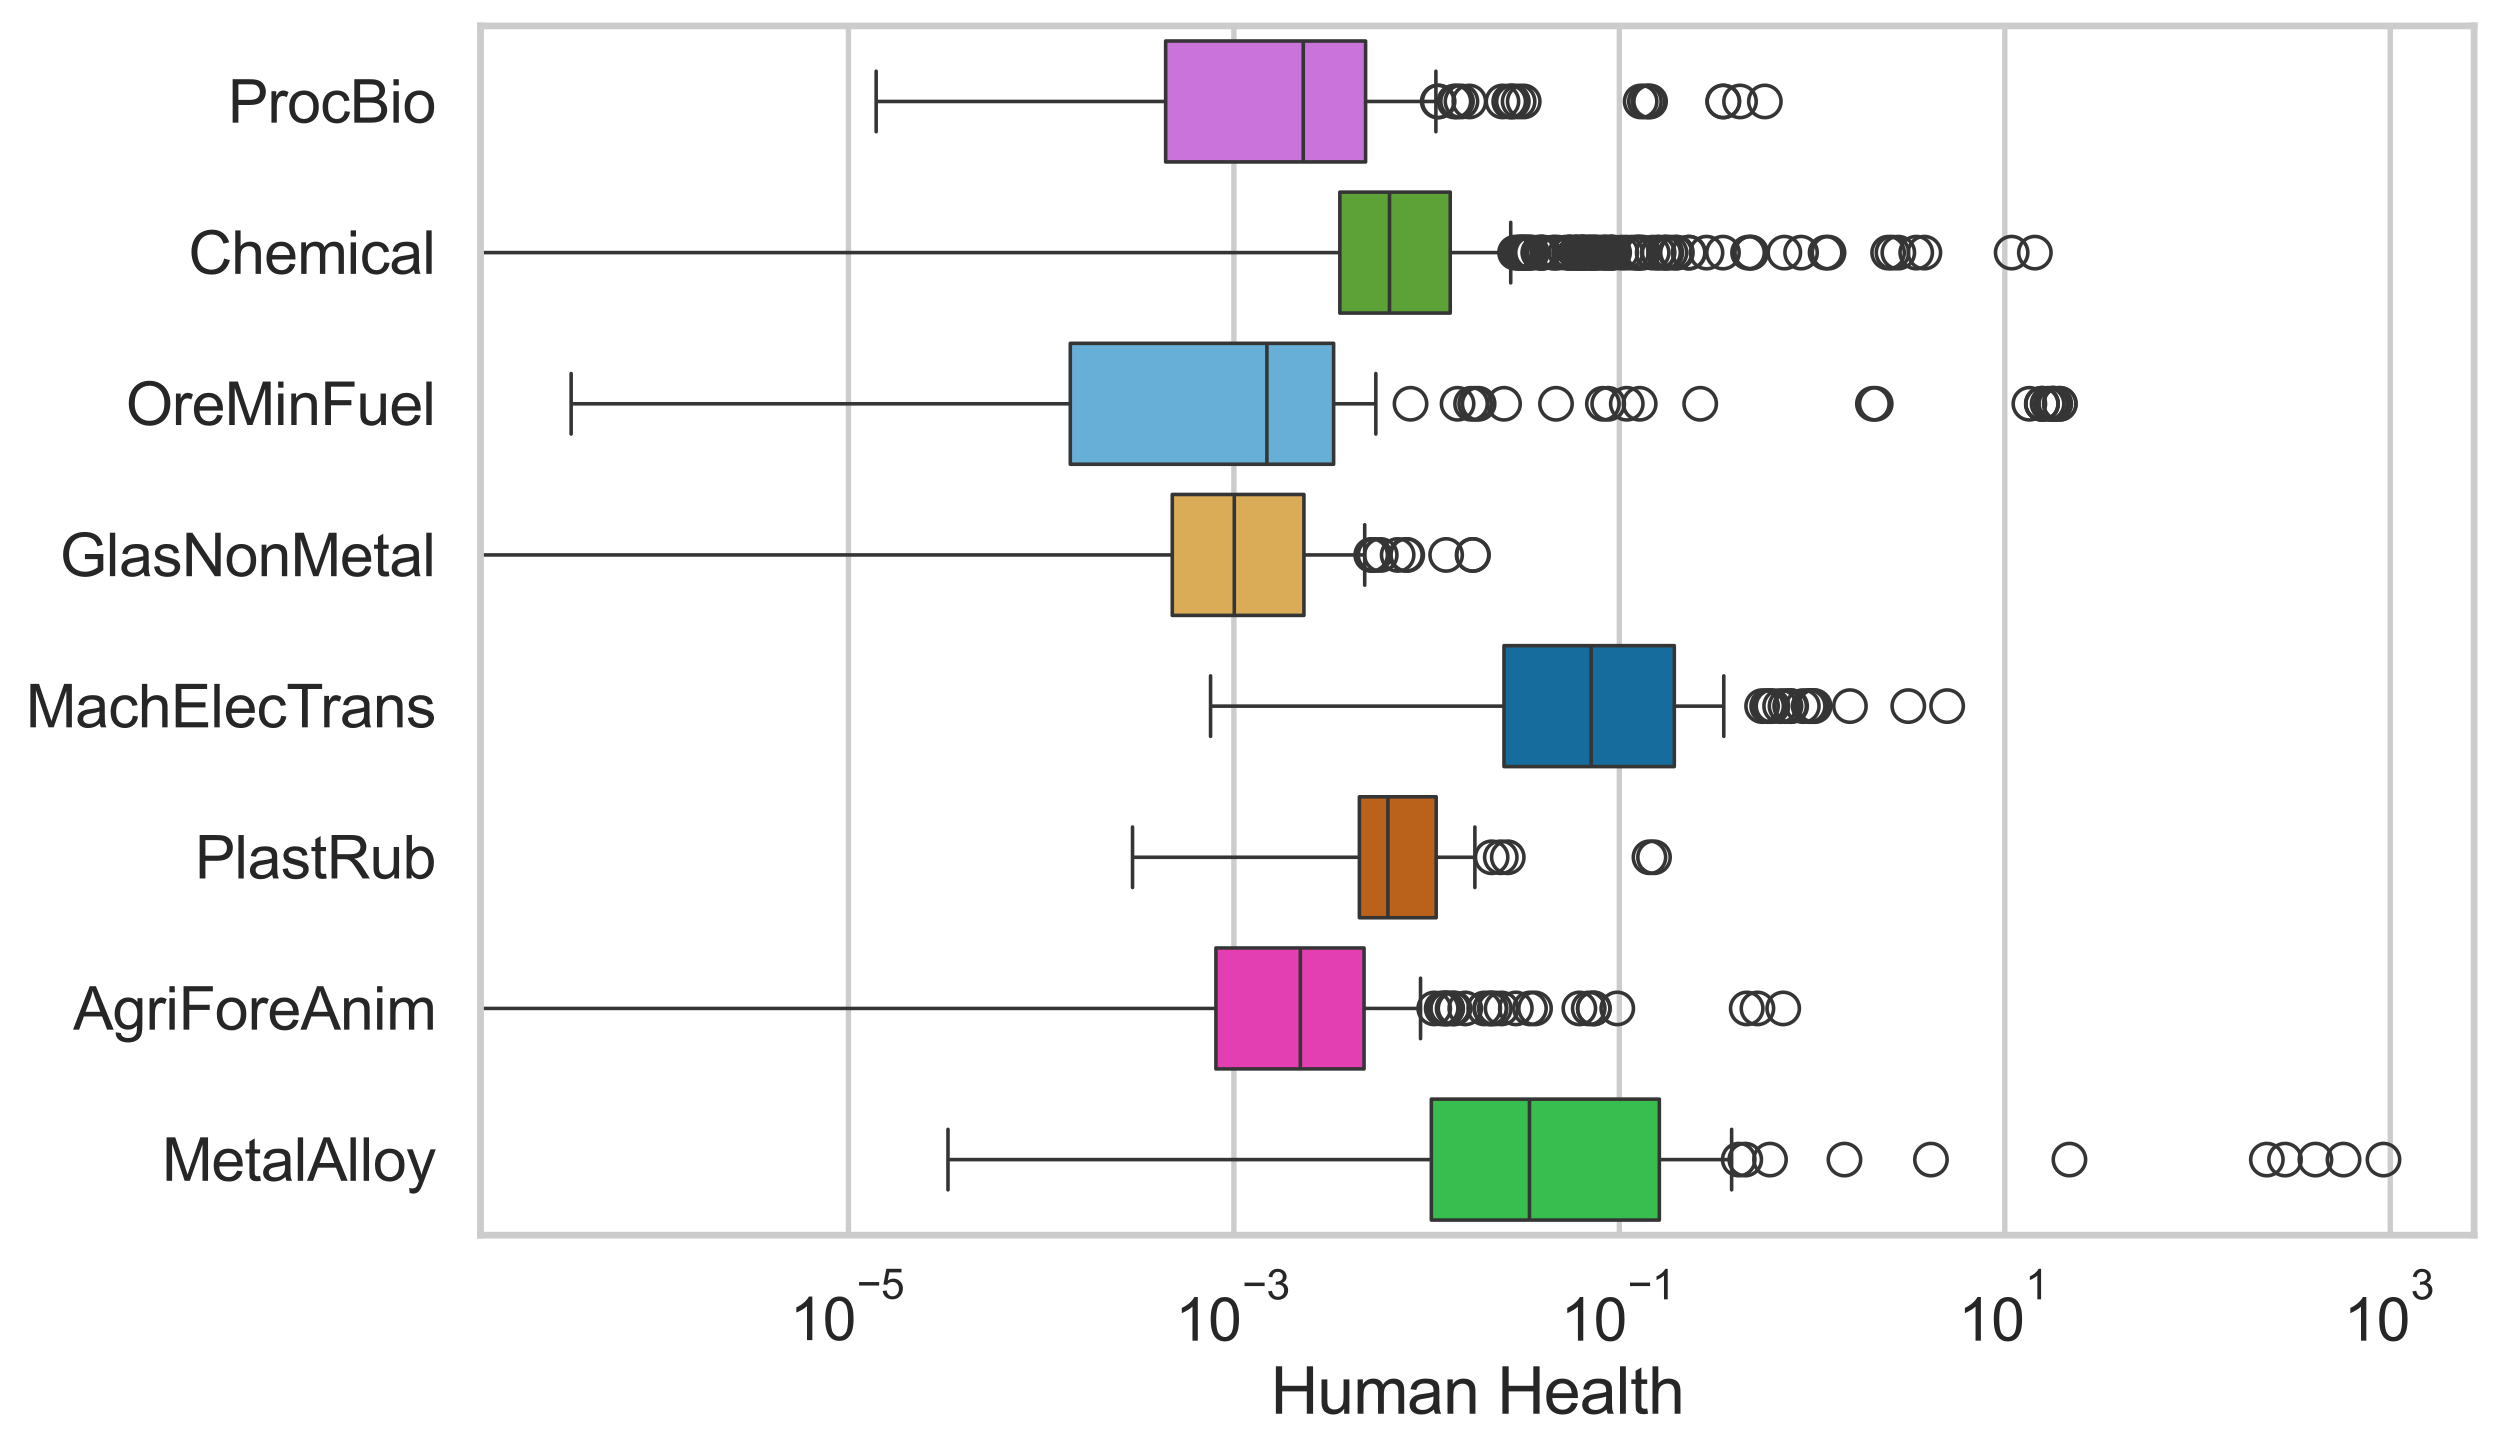<?xml version="1.0" encoding="utf-8" standalone="no"?>
<!DOCTYPE svg PUBLIC "-//W3C//DTD SVG 1.1//EN"
  "http://www.w3.org/Graphics/SVG/1.1/DTD/svg11.dtd">
<svg xmlns:xlink="http://www.w3.org/1999/xlink" width="695.577pt" height="404.121pt" viewBox="0 0 695.577 404.121" xmlns="http://www.w3.org/2000/svg" version="1.1">
 <defs>
  <style type="text/css">*{stroke-linejoin: round; stroke-linecap: butt}</style>
 </defs>
 <g id="figure_1">
  <g id="patch_1">
   <path d="M 0 404.121 
L 695.577 404.121 
L 695.577 0 
L 0 0 
z
" style="fill: #ffffff"/>
  </g>
  <g id="axes_1">
   <g id="patch_2">
    <path d="M 133.697 343.665 
L 688.377 343.665 
L 688.377 7.2 
L 133.697 7.2 
z
" style="fill: #ffffff"/>
   </g>
   <g id="matplotlib.axis_1">
    <g id="xtick_1">
     <g id="line2d_1">
      <path d="M 236.06 343.665 
L 236.06 7.2 
" clip-path="url(#p430fa20a71)" style="fill: none; stroke: #cccccc; stroke-width: 1.5; stroke-linecap: round"/>
     </g>
     <g id="text_1">
      <!-- $\mathdefault{10^{-5}}$ -->
      <g style="fill: #262626" transform="translate(219.725 373.015) scale(0.165 -0.165)">
       <defs>
        <path id="ArialMT-31" d="M 2384 0 
L 1822 0 
L 1822 3584 
Q 1619 3391 1289 3197 
Q 959 3003 697 2906 
L 697 3450 
Q 1169 3672 1522 3987 
Q 1875 4303 2022 4600 
L 2384 4600 
L 2384 0 
z
" transform="scale(0.016)"/>
        <path id="ArialMT-30" d="M 266 2259 
Q 266 3072 433 3567 
Q 600 4063 929 4331 
Q 1259 4600 1759 4600 
Q 2128 4600 2406 4451 
Q 2684 4303 2865 4023 
Q 3047 3744 3150 3342 
Q 3253 2941 3253 2259 
Q 3253 1453 3087 958 
Q 2922 463 2592 192 
Q 2263 -78 1759 -78 
Q 1097 -78 719 397 
Q 266 969 266 2259 
z
M 844 2259 
Q 844 1131 1108 757 
Q 1372 384 1759 384 
Q 2147 384 2411 759 
Q 2675 1134 2675 2259 
Q 2675 3391 2411 3762 
Q 2147 4134 1753 4134 
Q 1366 4134 1134 3806 
Q 844 3388 844 2259 
z
" transform="scale(0.016)"/>
        <path id="ArialMT-2212" d="M 3381 1997 
L 356 1997 
L 356 2522 
L 3381 2522 
L 3381 1997 
z
" transform="scale(0.016)"/>
        <path id="ArialMT-35" d="M 266 1200 
L 856 1250 
Q 922 819 1161 601 
Q 1400 384 1738 384 
Q 2144 384 2425 690 
Q 2706 997 2706 1503 
Q 2706 1984 2436 2262 
Q 2166 2541 1728 2541 
Q 1456 2541 1237 2417 
Q 1019 2294 894 2097 
L 366 2166 
L 809 4519 
L 3088 4519 
L 3088 3981 
L 1259 3981 
L 1013 2750 
Q 1425 3038 1878 3038 
Q 2478 3038 2890 2622 
Q 3303 2206 3303 1553 
Q 3303 931 2941 478 
Q 2500 -78 1738 -78 
Q 1113 -78 717 272 
Q 322 622 266 1200 
z
" transform="scale(0.016)"/>
       </defs>
       <use xlink:href="#ArialMT-31" transform="translate(0 0.88)"/>
       <use xlink:href="#ArialMT-30" transform="translate(55.615 0.88)"/>
       <use xlink:href="#ArialMT-2212" transform="translate(112.973 70.573) scale(0.7)"/>
       <use xlink:href="#ArialMT-35" transform="translate(153.852 70.573) scale(0.7)"/>
      </g>
     </g>
    </g>
    <g id="xtick_2">
     <g id="line2d_2">
      <path d="M 343.307 343.665 
L 343.307 7.2 
" clip-path="url(#p430fa20a71)" style="fill: none; stroke: #cccccc; stroke-width: 1.5; stroke-linecap: round"/>
     </g>
     <g id="text_2">
      <!-- $\mathdefault{10^{-3}}$ -->
      <g style="fill: #262626" transform="translate(326.972 373.18) scale(0.165 -0.165)">
       <defs>
        <path id="ArialMT-33" d="M 269 1209 
L 831 1284 
Q 928 806 1161 595 
Q 1394 384 1728 384 
Q 2125 384 2398 659 
Q 2672 934 2672 1341 
Q 2672 1728 2419 1979 
Q 2166 2231 1775 2231 
Q 1616 2231 1378 2169 
L 1441 2663 
Q 1497 2656 1531 2656 
Q 1891 2656 2178 2843 
Q 2466 3031 2466 3422 
Q 2466 3731 2256 3934 
Q 2047 4138 1716 4138 
Q 1388 4138 1169 3931 
Q 950 3725 888 3313 
L 325 3413 
Q 428 3978 793 4289 
Q 1159 4600 1703 4600 
Q 2078 4600 2393 4439 
Q 2709 4278 2876 4000 
Q 3044 3722 3044 3409 
Q 3044 3113 2884 2869 
Q 2725 2625 2413 2481 
Q 2819 2388 3044 2092 
Q 3269 1797 3269 1353 
Q 3269 753 2831 336 
Q 2394 -81 1725 -81 
Q 1122 -81 723 278 
Q 325 638 269 1209 
z
" transform="scale(0.016)"/>
       </defs>
       <use xlink:href="#ArialMT-31" transform="translate(0 0.994)"/>
       <use xlink:href="#ArialMT-30" transform="translate(55.615 0.994)"/>
       <use xlink:href="#ArialMT-2212" transform="translate(112.973 70.688) scale(0.7)"/>
       <use xlink:href="#ArialMT-33" transform="translate(153.852 70.688) scale(0.7)"/>
      </g>
     </g>
    </g>
    <g id="xtick_3">
     <g id="line2d_3">
      <path d="M 450.553 343.665 
L 450.553 7.2 
" clip-path="url(#p430fa20a71)" style="fill: none; stroke: #cccccc; stroke-width: 1.5; stroke-linecap: round"/>
     </g>
     <g id="text_3">
      <!-- $\mathdefault{10^{-1}}$ -->
      <g style="fill: #262626" transform="translate(434.218 373.18) scale(0.165 -0.165)">
       <use xlink:href="#ArialMT-31" transform="translate(0 0.994)"/>
       <use xlink:href="#ArialMT-30" transform="translate(55.615 0.994)"/>
       <use xlink:href="#ArialMT-2212" transform="translate(112.973 70.688) scale(0.7)"/>
       <use xlink:href="#ArialMT-31" transform="translate(153.852 70.688) scale(0.7)"/>
      </g>
     </g>
    </g>
    <g id="xtick_4">
     <g id="line2d_4">
      <path d="M 557.799 343.665 
L 557.799 7.2 
" clip-path="url(#p430fa20a71)" style="fill: none; stroke: #cccccc; stroke-width: 1.5; stroke-linecap: round"/>
     </g>
     <g id="text_4">
      <!-- $\mathdefault{10^{1}}$ -->
      <g style="fill: #262626" transform="translate(544.847 373.18) scale(0.165 -0.165)">
       <use xlink:href="#ArialMT-31" transform="translate(0 0.994)"/>
       <use xlink:href="#ArialMT-30" transform="translate(55.615 0.994)"/>
       <use xlink:href="#ArialMT-31" transform="translate(112.973 70.688) scale(0.7)"/>
      </g>
     </g>
    </g>
    <g id="xtick_5">
     <g id="line2d_5">
      <path d="M 665.046 343.665 
L 665.046 7.2 
" clip-path="url(#p430fa20a71)" style="fill: none; stroke: #cccccc; stroke-width: 1.5; stroke-linecap: round"/>
     </g>
     <g id="text_5">
      <!-- $\mathdefault{10^{3}}$ -->
      <g style="fill: #262626" transform="translate(652.093 373.18) scale(0.165 -0.165)">
       <use xlink:href="#ArialMT-31" transform="translate(0 0.994)"/>
       <use xlink:href="#ArialMT-30" transform="translate(55.615 0.994)"/>
       <use xlink:href="#ArialMT-33" transform="translate(112.973 70.688) scale(0.7)"/>
      </g>
     </g>
    </g>
    <g id="text_6">
     <!-- Human Health -->
     <g style="fill: #262626" transform="translate(353.511 393.344) scale(0.18 -0.18)">
      <defs>
       <path id="ArialMT-48" d="M 513 0 
L 513 4581 
L 1119 4581 
L 1119 2700 
L 3500 2700 
L 3500 4581 
L 4106 4581 
L 4106 0 
L 3500 0 
L 3500 2159 
L 1119 2159 
L 1119 0 
L 513 0 
z
" transform="scale(0.016)"/>
       <path id="ArialMT-75" d="M 2597 0 
L 2597 488 
Q 2209 -75 1544 -75 
Q 1250 -75 995 37 
Q 741 150 617 320 
Q 494 491 444 738 
Q 409 903 409 1263 
L 409 3319 
L 972 3319 
L 972 1478 
Q 972 1038 1006 884 
Q 1059 663 1231 536 
Q 1403 409 1656 409 
Q 1909 409 2131 539 
Q 2353 669 2445 892 
Q 2538 1116 2538 1541 
L 2538 3319 
L 3100 3319 
L 3100 0 
L 2597 0 
z
" transform="scale(0.016)"/>
       <path id="ArialMT-6d" d="M 422 0 
L 422 3319 
L 925 3319 
L 925 2853 
Q 1081 3097 1340 3245 
Q 1600 3394 1931 3394 
Q 2300 3394 2536 3241 
Q 2772 3088 2869 2813 
Q 3263 3394 3894 3394 
Q 4388 3394 4653 3120 
Q 4919 2847 4919 2278 
L 4919 0 
L 4359 0 
L 4359 2091 
Q 4359 2428 4304 2576 
Q 4250 2725 4106 2815 
Q 3963 2906 3769 2906 
Q 3419 2906 3187 2673 
Q 2956 2441 2956 1928 
L 2956 0 
L 2394 0 
L 2394 2156 
Q 2394 2531 2256 2718 
Q 2119 2906 1806 2906 
Q 1569 2906 1367 2781 
Q 1166 2656 1075 2415 
Q 984 2175 984 1722 
L 984 0 
L 422 0 
z
" transform="scale(0.016)"/>
       <path id="ArialMT-61" d="M 2588 409 
Q 2275 144 1986 34 
Q 1697 -75 1366 -75 
Q 819 -75 525 192 
Q 231 459 231 875 
Q 231 1119 342 1320 
Q 453 1522 633 1644 
Q 813 1766 1038 1828 
Q 1203 1872 1538 1913 
Q 2219 1994 2541 2106 
Q 2544 2222 2544 2253 
Q 2544 2597 2384 2738 
Q 2169 2928 1744 2928 
Q 1347 2928 1158 2789 
Q 969 2650 878 2297 
L 328 2372 
Q 403 2725 575 2942 
Q 747 3159 1072 3276 
Q 1397 3394 1825 3394 
Q 2250 3394 2515 3294 
Q 2781 3194 2906 3042 
Q 3031 2891 3081 2659 
Q 3109 2516 3109 2141 
L 3109 1391 
Q 3109 606 3145 398 
Q 3181 191 3288 0 
L 2700 0 
Q 2613 175 2588 409 
z
M 2541 1666 
Q 2234 1541 1622 1453 
Q 1275 1403 1131 1340 
Q 988 1278 909 1158 
Q 831 1038 831 891 
Q 831 666 1001 516 
Q 1172 366 1500 366 
Q 1825 366 2078 508 
Q 2331 650 2450 897 
Q 2541 1088 2541 1459 
L 2541 1666 
z
" transform="scale(0.016)"/>
       <path id="ArialMT-6e" d="M 422 0 
L 422 3319 
L 928 3319 
L 928 2847 
Q 1294 3394 1984 3394 
Q 2284 3394 2536 3286 
Q 2788 3178 2913 3003 
Q 3038 2828 3088 2588 
Q 3119 2431 3119 2041 
L 3119 0 
L 2556 0 
L 2556 2019 
Q 2556 2363 2490 2533 
Q 2425 2703 2258 2804 
Q 2091 2906 1866 2906 
Q 1506 2906 1245 2678 
Q 984 2450 984 1813 
L 984 0 
L 422 0 
z
" transform="scale(0.016)"/>
       <path id="ArialMT-20" transform="scale(0.016)"/>
       <path id="ArialMT-65" d="M 2694 1069 
L 3275 997 
Q 3138 488 2766 206 
Q 2394 -75 1816 -75 
Q 1088 -75 661 373 
Q 234 822 234 1631 
Q 234 2469 665 2931 
Q 1097 3394 1784 3394 
Q 2450 3394 2872 2941 
Q 3294 2488 3294 1666 
Q 3294 1616 3291 1516 
L 816 1516 
Q 847 969 1125 678 
Q 1403 388 1819 388 
Q 2128 388 2347 550 
Q 2566 713 2694 1069 
z
M 847 1978 
L 2700 1978 
Q 2663 2397 2488 2606 
Q 2219 2931 1791 2931 
Q 1403 2931 1139 2672 
Q 875 2413 847 1978 
z
" transform="scale(0.016)"/>
       <path id="ArialMT-6c" d="M 409 0 
L 409 4581 
L 972 4581 
L 972 0 
L 409 0 
z
" transform="scale(0.016)"/>
       <path id="ArialMT-74" d="M 1650 503 
L 1731 6 
Q 1494 -44 1306 -44 
Q 1000 -44 831 53 
Q 663 150 594 308 
Q 525 466 525 972 
L 525 2881 
L 113 2881 
L 113 3319 
L 525 3319 
L 525 4141 
L 1084 4478 
L 1084 3319 
L 1650 3319 
L 1650 2881 
L 1084 2881 
L 1084 941 
Q 1084 700 1114 631 
Q 1144 563 1211 522 
Q 1278 481 1403 481 
Q 1497 481 1650 503 
z
" transform="scale(0.016)"/>
       <path id="ArialMT-68" d="M 422 0 
L 422 4581 
L 984 4581 
L 984 2938 
Q 1378 3394 1978 3394 
Q 2347 3394 2619 3248 
Q 2891 3103 3008 2847 
Q 3125 2591 3125 2103 
L 3125 0 
L 2563 0 
L 2563 2103 
Q 2563 2525 2380 2717 
Q 2197 2909 1863 2909 
Q 1613 2909 1392 2779 
Q 1172 2650 1078 2428 
Q 984 2206 984 1816 
L 984 0 
L 422 0 
z
" transform="scale(0.016)"/>
      </defs>
      <use xlink:href="#ArialMT-48"/>
      <use xlink:href="#ArialMT-75" transform="translate(72.217 0)"/>
      <use xlink:href="#ArialMT-6d" transform="translate(127.832 0)"/>
      <use xlink:href="#ArialMT-61" transform="translate(211.133 0)"/>
      <use xlink:href="#ArialMT-6e" transform="translate(266.748 0)"/>
      <use xlink:href="#ArialMT-20" transform="translate(322.363 0)"/>
      <use xlink:href="#ArialMT-48" transform="translate(350.146 0)"/>
      <use xlink:href="#ArialMT-65" transform="translate(422.363 0)"/>
      <use xlink:href="#ArialMT-61" transform="translate(477.979 0)"/>
      <use xlink:href="#ArialMT-6c" transform="translate(533.594 0)"/>
      <use xlink:href="#ArialMT-74" transform="translate(555.811 0)"/>
      <use xlink:href="#ArialMT-68" transform="translate(583.594 0)"/>
     </g>
    </g>
   </g>
   <g id="matplotlib.axis_2">
    <g id="ytick_1">
     <g id="text_7">
      <!-- ProcBio -->
      <g style="fill: #262626" transform="translate(63.424 34.134) scale(0.165 -0.165)">
       <defs>
        <path id="ArialMT-50" d="M 494 0 
L 494 4581 
L 2222 4581 
Q 2678 4581 2919 4538 
Q 3256 4481 3484 4323 
Q 3713 4166 3852 3881 
Q 3991 3597 3991 3256 
Q 3991 2672 3619 2267 
Q 3247 1863 2275 1863 
L 1100 1863 
L 1100 0 
L 494 0 
z
M 1100 2403 
L 2284 2403 
Q 2872 2403 3119 2622 
Q 3366 2841 3366 3238 
Q 3366 3525 3220 3729 
Q 3075 3934 2838 4000 
Q 2684 4041 2272 4041 
L 1100 4041 
L 1100 2403 
z
" transform="scale(0.016)"/>
        <path id="ArialMT-72" d="M 416 0 
L 416 3319 
L 922 3319 
L 922 2816 
Q 1116 3169 1280 3281 
Q 1444 3394 1641 3394 
Q 1925 3394 2219 3213 
L 2025 2691 
Q 1819 2813 1613 2813 
Q 1428 2813 1281 2702 
Q 1134 2591 1072 2394 
Q 978 2094 978 1738 
L 978 0 
L 416 0 
z
" transform="scale(0.016)"/>
        <path id="ArialMT-6f" d="M 213 1659 
Q 213 2581 725 3025 
Q 1153 3394 1769 3394 
Q 2453 3394 2887 2945 
Q 3322 2497 3322 1706 
Q 3322 1066 3130 698 
Q 2938 331 2570 128 
Q 2203 -75 1769 -75 
Q 1072 -75 642 372 
Q 213 819 213 1659 
z
M 791 1659 
Q 791 1022 1069 705 
Q 1347 388 1769 388 
Q 2188 388 2466 706 
Q 2744 1025 2744 1678 
Q 2744 2294 2464 2611 
Q 2184 2928 1769 2928 
Q 1347 2928 1069 2612 
Q 791 2297 791 1659 
z
" transform="scale(0.016)"/>
        <path id="ArialMT-63" d="M 2588 1216 
L 3141 1144 
Q 3050 572 2676 248 
Q 2303 -75 1759 -75 
Q 1078 -75 664 370 
Q 250 816 250 1647 
Q 250 2184 428 2587 
Q 606 2991 970 3192 
Q 1334 3394 1763 3394 
Q 2303 3394 2647 3120 
Q 2991 2847 3088 2344 
L 2541 2259 
Q 2463 2594 2264 2762 
Q 2066 2931 1784 2931 
Q 1359 2931 1093 2626 
Q 828 2322 828 1663 
Q 828 994 1084 691 
Q 1341 388 1753 388 
Q 2084 388 2306 591 
Q 2528 794 2588 1216 
z
" transform="scale(0.016)"/>
        <path id="ArialMT-42" d="M 469 0 
L 469 4581 
L 2188 4581 
Q 2713 4581 3030 4442 
Q 3347 4303 3526 4014 
Q 3706 3725 3706 3409 
Q 3706 3116 3547 2856 
Q 3388 2597 3066 2438 
Q 3481 2316 3704 2022 
Q 3928 1728 3928 1328 
Q 3928 1006 3792 729 
Q 3656 453 3456 303 
Q 3256 153 2954 76 
Q 2653 0 2216 0 
L 469 0 
z
M 1075 2656 
L 2066 2656 
Q 2469 2656 2644 2709 
Q 2875 2778 2992 2937 
Q 3109 3097 3109 3338 
Q 3109 3566 3000 3739 
Q 2891 3913 2687 3977 
Q 2484 4041 1991 4041 
L 1075 4041 
L 1075 2656 
z
M 1075 541 
L 2216 541 
Q 2509 541 2628 563 
Q 2838 600 2978 687 
Q 3119 775 3209 942 
Q 3300 1109 3300 1328 
Q 3300 1584 3169 1773 
Q 3038 1963 2805 2039 
Q 2572 2116 2134 2116 
L 1075 2116 
L 1075 541 
z
" transform="scale(0.016)"/>
        <path id="ArialMT-69" d="M 425 3934 
L 425 4581 
L 988 4581 
L 988 3934 
L 425 3934 
z
M 425 0 
L 425 3319 
L 988 3319 
L 988 0 
L 425 0 
z
" transform="scale(0.016)"/>
       </defs>
       <use xlink:href="#ArialMT-50"/>
       <use xlink:href="#ArialMT-72" transform="translate(66.699 0)"/>
       <use xlink:href="#ArialMT-6f" transform="translate(100 0)"/>
       <use xlink:href="#ArialMT-63" transform="translate(155.615 0)"/>
       <use xlink:href="#ArialMT-42" transform="translate(205.615 0)"/>
       <use xlink:href="#ArialMT-69" transform="translate(272.314 0)"/>
       <use xlink:href="#ArialMT-6f" transform="translate(294.531 0)"/>
      </g>
     </g>
    </g>
    <g id="ytick_2">
     <g id="text_8">
      <!-- Chemical -->
      <g style="fill: #262626" transform="translate(52.428 76.192) scale(0.165 -0.165)">
       <defs>
        <path id="ArialMT-43" d="M 3763 1606 
L 4369 1453 
Q 4178 706 3683 314 
Q 3188 -78 2472 -78 
Q 1731 -78 1267 223 
Q 803 525 561 1097 
Q 319 1669 319 2325 
Q 319 3041 592 3573 
Q 866 4106 1370 4382 
Q 1875 4659 2481 4659 
Q 3169 4659 3637 4309 
Q 4106 3959 4291 3325 
L 3694 3184 
Q 3534 3684 3231 3912 
Q 2928 4141 2469 4141 
Q 1941 4141 1586 3887 
Q 1231 3634 1087 3207 
Q 944 2781 944 2328 
Q 944 1744 1114 1308 
Q 1284 872 1643 656 
Q 2003 441 2422 441 
Q 2931 441 3284 734 
Q 3638 1028 3763 1606 
z
" transform="scale(0.016)"/>
       </defs>
       <use xlink:href="#ArialMT-43"/>
       <use xlink:href="#ArialMT-68" transform="translate(72.217 0)"/>
       <use xlink:href="#ArialMT-65" transform="translate(127.832 0)"/>
       <use xlink:href="#ArialMT-6d" transform="translate(183.447 0)"/>
       <use xlink:href="#ArialMT-69" transform="translate(266.748 0)"/>
       <use xlink:href="#ArialMT-63" transform="translate(288.965 0)"/>
       <use xlink:href="#ArialMT-61" transform="translate(338.965 0)"/>
       <use xlink:href="#ArialMT-6c" transform="translate(394.58 0)"/>
      </g>
     </g>
    </g>
    <g id="ytick_3">
     <g id="text_9">
      <!-- OreMinFuel -->
      <g style="fill: #262626" transform="translate(35.013 118.25) scale(0.165 -0.165)">
       <defs>
        <path id="ArialMT-4f" d="M 309 2231 
Q 309 3372 921 4017 
Q 1534 4663 2503 4663 
Q 3138 4663 3647 4359 
Q 4156 4056 4423 3514 
Q 4691 2972 4691 2284 
Q 4691 1588 4409 1038 
Q 4128 488 3612 205 
Q 3097 -78 2500 -78 
Q 1853 -78 1343 234 
Q 834 547 571 1087 
Q 309 1628 309 2231 
z
M 934 2222 
Q 934 1394 1379 917 
Q 1825 441 2497 441 
Q 3181 441 3623 922 
Q 4066 1403 4066 2288 
Q 4066 2847 3877 3264 
Q 3688 3681 3323 3911 
Q 2959 4141 2506 4141 
Q 1863 4141 1398 3698 
Q 934 3256 934 2222 
z
" transform="scale(0.016)"/>
        <path id="ArialMT-4d" d="M 475 0 
L 475 4581 
L 1388 4581 
L 2472 1338 
Q 2622 884 2691 659 
Q 2769 909 2934 1394 
L 4031 4581 
L 4847 4581 
L 4847 0 
L 4263 0 
L 4263 3834 
L 2931 0 
L 2384 0 
L 1059 3900 
L 1059 0 
L 475 0 
z
" transform="scale(0.016)"/>
        <path id="ArialMT-46" d="M 525 0 
L 525 4581 
L 3616 4581 
L 3616 4041 
L 1131 4041 
L 1131 2622 
L 3281 2622 
L 3281 2081 
L 1131 2081 
L 1131 0 
L 525 0 
z
" transform="scale(0.016)"/>
       </defs>
       <use xlink:href="#ArialMT-4f"/>
       <use xlink:href="#ArialMT-72" transform="translate(77.783 0)"/>
       <use xlink:href="#ArialMT-65" transform="translate(111.084 0)"/>
       <use xlink:href="#ArialMT-4d" transform="translate(166.699 0)"/>
       <use xlink:href="#ArialMT-69" transform="translate(250 0)"/>
       <use xlink:href="#ArialMT-6e" transform="translate(272.217 0)"/>
       <use xlink:href="#ArialMT-46" transform="translate(327.832 0)"/>
       <use xlink:href="#ArialMT-75" transform="translate(388.916 0)"/>
       <use xlink:href="#ArialMT-65" transform="translate(444.531 0)"/>
       <use xlink:href="#ArialMT-6c" transform="translate(500.146 0)"/>
      </g>
     </g>
    </g>
    <g id="ytick_4">
     <g id="text_10">
      <!-- GlasNonMetal -->
      <g style="fill: #262626" transform="translate(16.659 160.308) scale(0.165 -0.165)">
       <defs>
        <path id="ArialMT-47" d="M 2638 1797 
L 2638 2334 
L 4578 2338 
L 4578 638 
Q 4131 281 3656 101 
Q 3181 -78 2681 -78 
Q 2006 -78 1454 211 
Q 903 500 622 1047 
Q 341 1594 341 2269 
Q 341 2938 620 3517 
Q 900 4097 1425 4378 
Q 1950 4659 2634 4659 
Q 3131 4659 3532 4498 
Q 3934 4338 4162 4050 
Q 4391 3763 4509 3300 
L 3963 3150 
Q 3859 3500 3706 3700 
Q 3553 3900 3268 4020 
Q 2984 4141 2638 4141 
Q 2222 4141 1919 4014 
Q 1616 3888 1430 3681 
Q 1244 3475 1141 3228 
Q 966 2803 966 2306 
Q 966 1694 1177 1281 
Q 1388 869 1791 669 
Q 2194 469 2647 469 
Q 3041 469 3416 620 
Q 3791 772 3984 944 
L 3984 1797 
L 2638 1797 
z
" transform="scale(0.016)"/>
        <path id="ArialMT-73" d="M 197 991 
L 753 1078 
Q 800 744 1014 566 
Q 1228 388 1613 388 
Q 2000 388 2187 545 
Q 2375 703 2375 916 
Q 2375 1106 2209 1216 
Q 2094 1291 1634 1406 
Q 1016 1563 777 1677 
Q 538 1791 414 1992 
Q 291 2194 291 2438 
Q 291 2659 392 2848 
Q 494 3038 669 3163 
Q 800 3259 1026 3326 
Q 1253 3394 1513 3394 
Q 1903 3394 2198 3281 
Q 2494 3169 2634 2976 
Q 2775 2784 2828 2463 
L 2278 2388 
Q 2241 2644 2061 2787 
Q 1881 2931 1553 2931 
Q 1166 2931 1000 2803 
Q 834 2675 834 2503 
Q 834 2394 903 2306 
Q 972 2216 1119 2156 
Q 1203 2125 1616 2013 
Q 2213 1853 2448 1751 
Q 2684 1650 2818 1456 
Q 2953 1263 2953 975 
Q 2953 694 2789 445 
Q 2625 197 2315 61 
Q 2006 -75 1616 -75 
Q 969 -75 630 194 
Q 291 463 197 991 
z
" transform="scale(0.016)"/>
        <path id="ArialMT-4e" d="M 488 0 
L 488 4581 
L 1109 4581 
L 3516 984 
L 3516 4581 
L 4097 4581 
L 4097 0 
L 3475 0 
L 1069 3600 
L 1069 0 
L 488 0 
z
" transform="scale(0.016)"/>
       </defs>
       <use xlink:href="#ArialMT-47"/>
       <use xlink:href="#ArialMT-6c" transform="translate(77.783 0)"/>
       <use xlink:href="#ArialMT-61" transform="translate(100 0)"/>
       <use xlink:href="#ArialMT-73" transform="translate(155.615 0)"/>
       <use xlink:href="#ArialMT-4e" transform="translate(205.615 0)"/>
       <use xlink:href="#ArialMT-6f" transform="translate(277.832 0)"/>
       <use xlink:href="#ArialMT-6e" transform="translate(333.447 0)"/>
       <use xlink:href="#ArialMT-4d" transform="translate(389.062 0)"/>
       <use xlink:href="#ArialMT-65" transform="translate(472.363 0)"/>
       <use xlink:href="#ArialMT-74" transform="translate(527.979 0)"/>
       <use xlink:href="#ArialMT-61" transform="translate(555.762 0)"/>
       <use xlink:href="#ArialMT-6c" transform="translate(611.377 0)"/>
      </g>
     </g>
    </g>
    <g id="ytick_5">
     <g id="text_11">
      <!-- MachElecTrans -->
      <g style="fill: #262626" transform="translate(7.2 202.366) scale(0.165 -0.165)">
       <defs>
        <path id="ArialMT-45" d="M 506 0 
L 506 4581 
L 3819 4581 
L 3819 4041 
L 1113 4041 
L 1113 2638 
L 3647 2638 
L 3647 2100 
L 1113 2100 
L 1113 541 
L 3925 541 
L 3925 0 
L 506 0 
z
" transform="scale(0.016)"/>
        <path id="ArialMT-54" d="M 1659 0 
L 1659 4041 
L 150 4041 
L 150 4581 
L 3781 4581 
L 3781 4041 
L 2266 4041 
L 2266 0 
L 1659 0 
z
" transform="scale(0.016)"/>
       </defs>
       <use xlink:href="#ArialMT-4d"/>
       <use xlink:href="#ArialMT-61" transform="translate(83.301 0)"/>
       <use xlink:href="#ArialMT-63" transform="translate(138.916 0)"/>
       <use xlink:href="#ArialMT-68" transform="translate(188.916 0)"/>
       <use xlink:href="#ArialMT-45" transform="translate(244.531 0)"/>
       <use xlink:href="#ArialMT-6c" transform="translate(311.23 0)"/>
       <use xlink:href="#ArialMT-65" transform="translate(333.447 0)"/>
       <use xlink:href="#ArialMT-63" transform="translate(389.062 0)"/>
       <use xlink:href="#ArialMT-54" transform="translate(439.062 0)"/>
       <use xlink:href="#ArialMT-72" transform="translate(496.396 0)"/>
       <use xlink:href="#ArialMT-61" transform="translate(529.697 0)"/>
       <use xlink:href="#ArialMT-6e" transform="translate(585.312 0)"/>
       <use xlink:href="#ArialMT-73" transform="translate(640.928 0)"/>
      </g>
     </g>
    </g>
    <g id="ytick_6">
     <g id="text_12">
      <!-- PlastRub -->
      <g style="fill: #262626" transform="translate(54.248 244.425) scale(0.165 -0.165)">
       <defs>
        <path id="ArialMT-52" d="M 503 0 
L 503 4581 
L 2534 4581 
Q 3147 4581 3465 4457 
Q 3784 4334 3975 4021 
Q 4166 3709 4166 3331 
Q 4166 2844 3850 2509 
Q 3534 2175 2875 2084 
Q 3116 1969 3241 1856 
Q 3506 1613 3744 1247 
L 4541 0 
L 3778 0 
L 3172 953 
Q 2906 1366 2734 1584 
Q 2563 1803 2427 1890 
Q 2291 1978 2150 2013 
Q 2047 2034 1813 2034 
L 1109 2034 
L 1109 0 
L 503 0 
z
M 1109 2559 
L 2413 2559 
Q 2828 2559 3062 2645 
Q 3297 2731 3419 2920 
Q 3541 3109 3541 3331 
Q 3541 3656 3305 3865 
Q 3069 4075 2559 4075 
L 1109 4075 
L 1109 2559 
z
" transform="scale(0.016)"/>
        <path id="ArialMT-62" d="M 941 0 
L 419 0 
L 419 4581 
L 981 4581 
L 981 2947 
Q 1338 3394 1891 3394 
Q 2197 3394 2470 3270 
Q 2744 3147 2920 2923 
Q 3097 2700 3197 2384 
Q 3297 2069 3297 1709 
Q 3297 856 2875 390 
Q 2453 -75 1863 -75 
Q 1275 -75 941 416 
L 941 0 
z
M 934 1684 
Q 934 1088 1097 822 
Q 1363 388 1816 388 
Q 2184 388 2453 708 
Q 2722 1028 2722 1663 
Q 2722 2313 2464 2622 
Q 2206 2931 1841 2931 
Q 1472 2931 1203 2611 
Q 934 2291 934 1684 
z
" transform="scale(0.016)"/>
       </defs>
       <use xlink:href="#ArialMT-50"/>
       <use xlink:href="#ArialMT-6c" transform="translate(66.699 0)"/>
       <use xlink:href="#ArialMT-61" transform="translate(88.916 0)"/>
       <use xlink:href="#ArialMT-73" transform="translate(144.531 0)"/>
       <use xlink:href="#ArialMT-74" transform="translate(194.531 0)"/>
       <use xlink:href="#ArialMT-52" transform="translate(222.314 0)"/>
       <use xlink:href="#ArialMT-75" transform="translate(294.531 0)"/>
       <use xlink:href="#ArialMT-62" transform="translate(350.146 0)"/>
      </g>
     </g>
    </g>
    <g id="ytick_7">
     <g id="text_13">
      <!-- AgriForeAnim -->
      <g style="fill: #262626" transform="translate(20.341 286.483) scale(0.165 -0.165)">
       <defs>
        <path id="ArialMT-41" d="M -9 0 
L 1750 4581 
L 2403 4581 
L 4278 0 
L 3588 0 
L 3053 1388 
L 1138 1388 
L 634 0 
L -9 0 
z
M 1313 1881 
L 2866 1881 
L 2388 3150 
Q 2169 3728 2063 4100 
Q 1975 3659 1816 3225 
L 1313 1881 
z
" transform="scale(0.016)"/>
        <path id="ArialMT-67" d="M 319 -275 
L 866 -356 
Q 900 -609 1056 -725 
Q 1266 -881 1628 -881 
Q 2019 -881 2231 -725 
Q 2444 -569 2519 -288 
Q 2563 -116 2559 434 
Q 2191 0 1641 0 
Q 956 0 581 494 
Q 206 988 206 1678 
Q 206 2153 378 2554 
Q 550 2956 876 3175 
Q 1203 3394 1644 3394 
Q 2231 3394 2613 2919 
L 2613 3319 
L 3131 3319 
L 3131 450 
Q 3131 -325 2973 -648 
Q 2816 -972 2473 -1159 
Q 2131 -1347 1631 -1347 
Q 1038 -1347 672 -1080 
Q 306 -813 319 -275 
z
M 784 1719 
Q 784 1066 1043 766 
Q 1303 466 1694 466 
Q 2081 466 2343 764 
Q 2606 1063 2606 1700 
Q 2606 2309 2336 2618 
Q 2066 2928 1684 2928 
Q 1309 2928 1046 2623 
Q 784 2319 784 1719 
z
" transform="scale(0.016)"/>
       </defs>
       <use xlink:href="#ArialMT-41"/>
       <use xlink:href="#ArialMT-67" transform="translate(66.699 0)"/>
       <use xlink:href="#ArialMT-72" transform="translate(122.314 0)"/>
       <use xlink:href="#ArialMT-69" transform="translate(155.615 0)"/>
       <use xlink:href="#ArialMT-46" transform="translate(177.832 0)"/>
       <use xlink:href="#ArialMT-6f" transform="translate(238.916 0)"/>
       <use xlink:href="#ArialMT-72" transform="translate(294.531 0)"/>
       <use xlink:href="#ArialMT-65" transform="translate(327.832 0)"/>
       <use xlink:href="#ArialMT-41" transform="translate(383.447 0)"/>
       <use xlink:href="#ArialMT-6e" transform="translate(450.146 0)"/>
       <use xlink:href="#ArialMT-69" transform="translate(505.762 0)"/>
       <use xlink:href="#ArialMT-6d" transform="translate(527.979 0)"/>
      </g>
     </g>
    </g>
    <g id="ytick_8">
     <g id="text_14">
      <!-- MetalAlloy -->
      <g style="fill: #262626" transform="translate(45.088 328.541) scale(0.165 -0.165)">
       <defs>
        <path id="ArialMT-79" d="M 397 -1278 
L 334 -750 
Q 519 -800 656 -800 
Q 844 -800 956 -737 
Q 1069 -675 1141 -563 
Q 1194 -478 1313 -144 
Q 1328 -97 1363 -6 
L 103 3319 
L 709 3319 
L 1400 1397 
Q 1534 1031 1641 628 
Q 1738 1016 1872 1384 
L 2581 3319 
L 3144 3319 
L 1881 -56 
Q 1678 -603 1566 -809 
Q 1416 -1088 1222 -1217 
Q 1028 -1347 759 -1347 
Q 597 -1347 397 -1278 
z
" transform="scale(0.016)"/>
       </defs>
       <use xlink:href="#ArialMT-4d"/>
       <use xlink:href="#ArialMT-65" transform="translate(83.301 0)"/>
       <use xlink:href="#ArialMT-74" transform="translate(138.916 0)"/>
       <use xlink:href="#ArialMT-61" transform="translate(166.699 0)"/>
       <use xlink:href="#ArialMT-6c" transform="translate(222.314 0)"/>
       <use xlink:href="#ArialMT-41" transform="translate(244.531 0)"/>
       <use xlink:href="#ArialMT-6c" transform="translate(311.23 0)"/>
       <use xlink:href="#ArialMT-6c" transform="translate(333.447 0)"/>
       <use xlink:href="#ArialMT-6f" transform="translate(355.664 0)"/>
       <use xlink:href="#ArialMT-79" transform="translate(411.279 0)"/>
      </g>
     </g>
    </g>
   </g>
   <g id="patch_3">
    <path d="M 324.322 11.406 
L 324.322 45.052 
L 379.946 45.052 
L 379.946 11.406 
L 324.322 11.406 
z
" clip-path="url(#p430fa20a71)" style="fill: #ca74db; stroke: #353535; stroke-linejoin: miter"/>
   </g>
   <g id="line2d_6">
    <path d="M 324.322 28.229 
L 243.776 28.229 
" clip-path="url(#p430fa20a71)" style="fill: none; stroke: #353535"/>
   </g>
   <g id="line2d_7">
    <path d="M 379.946 28.229 
L 399.509 28.229 
" clip-path="url(#p430fa20a71)" style="fill: none; stroke: #353535"/>
   </g>
   <g id="line2d_8">
    <path d="M 243.776 19.817 
L 243.776 36.641 
" clip-path="url(#p430fa20a71)" style="fill: none; stroke: #353535; stroke-linecap: round"/>
   </g>
   <g id="line2d_9">
    <path d="M 399.509 19.817 
L 399.509 36.641 
" clip-path="url(#p430fa20a71)" style="fill: none; stroke: #353535; stroke-linecap: round"/>
   </g>
   <g id="line2d_10">
    <defs>
     <path id="m88d10b52db" d="M 0 4.5 
C 1.193 4.5 2.338 4.026 3.182 3.182 
C 4.026 2.338 4.5 1.193 4.5 0 
C 4.5 -1.193 4.026 -2.338 3.182 -3.182 
C 2.338 -4.026 1.193 -4.5 0 -4.5 
C -1.193 -4.5 -2.338 -4.026 -3.182 -3.182 
C -4.026 -2.338 -4.5 -1.193 -4.5 0 
C -4.5 1.193 -4.026 2.338 -3.182 3.182 
C -2.338 4.026 -1.193 4.5 0 4.5 
z
" style="stroke: #353535"/>
    </defs>
    <g clip-path="url(#p430fa20a71)">
     <use xlink:href="#m88d10b52db" x="404.673" y="28.229" style="fill-opacity: 0; stroke: #353535"/>
     <use xlink:href="#m88d10b52db" x="459.1" y="28.229" style="fill-opacity: 0; stroke: #353535"/>
     <use xlink:href="#m88d10b52db" x="400.016" y="28.229" style="fill-opacity: 0; stroke: #353535"/>
     <use xlink:href="#m88d10b52db" x="479.506" y="28.229" style="fill-opacity: 0; stroke: #353535"/>
     <use xlink:href="#m88d10b52db" x="408.82" y="28.229" style="fill-opacity: 0; stroke: #353535"/>
     <use xlink:href="#m88d10b52db" x="491.035" y="28.229" style="fill-opacity: 0; stroke: #353535"/>
     <use xlink:href="#m88d10b52db" x="419.915" y="28.229" style="fill-opacity: 0; stroke: #353535"/>
     <use xlink:href="#m88d10b52db" x="479.432" y="28.229" style="fill-opacity: 0; stroke: #353535"/>
     <use xlink:href="#m88d10b52db" x="458.634" y="28.229" style="fill-opacity: 0; stroke: #353535"/>
     <use xlink:href="#m88d10b52db" x="420.917" y="28.229" style="fill-opacity: 0; stroke: #353535"/>
     <use xlink:href="#m88d10b52db" x="423.945" y="28.229" style="fill-opacity: 0; stroke: #353535"/>
     <use xlink:href="#m88d10b52db" x="484.132" y="28.229" style="fill-opacity: 0; stroke: #353535"/>
     <use xlink:href="#m88d10b52db" x="406.615" y="28.229" style="fill-opacity: 0; stroke: #353535"/>
     <use xlink:href="#m88d10b52db" x="456.483" y="28.229" style="fill-opacity: 0; stroke: #353535"/>
     <use xlink:href="#m88d10b52db" x="422.526" y="28.229" style="fill-opacity: 0; stroke: #353535"/>
     <use xlink:href="#m88d10b52db" x="420.736" y="28.229" style="fill-opacity: 0; stroke: #353535"/>
     <use xlink:href="#m88d10b52db" x="405.386" y="28.229" style="fill-opacity: 0; stroke: #353535"/>
     <use xlink:href="#m88d10b52db" x="457.667" y="28.229" style="fill-opacity: 0; stroke: #353535"/>
     <use xlink:href="#m88d10b52db" x="418.033" y="28.229" style="fill-opacity: 0; stroke: #353535"/>
     <use xlink:href="#m88d10b52db" x="400.272" y="28.229" style="fill-opacity: 0; stroke: #353535"/>
    </g>
   </g>
   <g id="patch_4">
    <path d="M 372.785 53.464 
L 372.785 87.11 
L 403.496 87.11 
L 403.496 53.464 
L 372.785 53.464 
z
" clip-path="url(#p430fa20a71)" style="fill: #5ca236; stroke: #353535; stroke-linejoin: miter"/>
   </g>
   <g id="line2d_11">
    <path d="M 372.785 70.287 
L -1 70.287 
" clip-path="url(#p430fa20a71)" style="fill: none; stroke: #353535"/>
   </g>
   <g id="line2d_12">
    <path d="M 403.496 70.287 
L 420.331 70.287 
" clip-path="url(#p430fa20a71)" style="fill: none; stroke: #353535"/>
   </g>
   <g id="line2d_13">
    <path clip-path="url(#p430fa20a71)" style="fill: none; stroke: #353535; stroke-linecap: round"/>
   </g>
   <g id="line2d_14">
    <path d="M 420.331 61.875 
L 420.331 78.699 
" clip-path="url(#p430fa20a71)" style="fill: none; stroke: #353535; stroke-linecap: round"/>
   </g>
   <g id="line2d_15">
    <g clip-path="url(#p430fa20a71)">
     <use xlink:href="#m88d10b52db" x="428.914" y="70.287" style="fill-opacity: 0; stroke: #353535"/>
     <use xlink:href="#m88d10b52db" x="440.267" y="70.287" style="fill-opacity: 0; stroke: #353535"/>
     <use xlink:href="#m88d10b52db" x="425.05" y="70.287" style="fill-opacity: 0; stroke: #353535"/>
     <use xlink:href="#m88d10b52db" x="443.642" y="70.287" style="fill-opacity: 0; stroke: #353535"/>
     <use xlink:href="#m88d10b52db" x="449.104" y="70.287" style="fill-opacity: 0; stroke: #353535"/>
     <use xlink:href="#m88d10b52db" x="455.337" y="70.287" style="fill-opacity: 0; stroke: #353535"/>
     <use xlink:href="#m88d10b52db" x="456.392" y="70.287" style="fill-opacity: 0; stroke: #353535"/>
     <use xlink:href="#m88d10b52db" x="440.459" y="70.287" style="fill-opacity: 0; stroke: #353535"/>
     <use xlink:href="#m88d10b52db" x="439.43" y="70.287" style="fill-opacity: 0; stroke: #353535"/>
     <use xlink:href="#m88d10b52db" x="566.161" y="70.287" style="fill-opacity: 0; stroke: #353535"/>
     <use xlink:href="#m88d10b52db" x="507.941" y="70.287" style="fill-opacity: 0; stroke: #353535"/>
     <use xlink:href="#m88d10b52db" x="441.422" y="70.287" style="fill-opacity: 0; stroke: #353535"/>
     <use xlink:href="#m88d10b52db" x="479.378" y="70.287" style="fill-opacity: 0; stroke: #353535"/>
     <use xlink:href="#m88d10b52db" x="446.696" y="70.287" style="fill-opacity: 0; stroke: #353535"/>
     <use xlink:href="#m88d10b52db" x="433.441" y="70.287" style="fill-opacity: 0; stroke: #353535"/>
     <use xlink:href="#m88d10b52db" x="451.127" y="70.287" style="fill-opacity: 0; stroke: #353535"/>
     <use xlink:href="#m88d10b52db" x="463.45" y="70.287" style="fill-opacity: 0; stroke: #353535"/>
     <use xlink:href="#m88d10b52db" x="525.336" y="70.287" style="fill-opacity: 0; stroke: #353535"/>
     <use xlink:href="#m88d10b52db" x="469.952" y="70.287" style="fill-opacity: 0; stroke: #353535"/>
     <use xlink:href="#m88d10b52db" x="444.689" y="70.287" style="fill-opacity: 0; stroke: #353535"/>
     <use xlink:href="#m88d10b52db" x="423.711" y="70.287" style="fill-opacity: 0; stroke: #353535"/>
     <use xlink:href="#m88d10b52db" x="455.985" y="70.287" style="fill-opacity: 0; stroke: #353535"/>
     <use xlink:href="#m88d10b52db" x="442.545" y="70.287" style="fill-opacity: 0; stroke: #353535"/>
     <use xlink:href="#m88d10b52db" x="440.41" y="70.287" style="fill-opacity: 0; stroke: #353535"/>
     <use xlink:href="#m88d10b52db" x="487.219" y="70.287" style="fill-opacity: 0; stroke: #353535"/>
     <use xlink:href="#m88d10b52db" x="469.82" y="70.287" style="fill-opacity: 0; stroke: #353535"/>
     <use xlink:href="#m88d10b52db" x="421.537" y="70.287" style="fill-opacity: 0; stroke: #353535"/>
     <use xlink:href="#m88d10b52db" x="508.752" y="70.287" style="fill-opacity: 0; stroke: #353535"/>
     <use xlink:href="#m88d10b52db" x="533.15" y="70.287" style="fill-opacity: 0; stroke: #353535"/>
     <use xlink:href="#m88d10b52db" x="487.086" y="70.287" style="fill-opacity: 0; stroke: #353535"/>
     <use xlink:href="#m88d10b52db" x="441.928" y="70.287" style="fill-opacity: 0; stroke: #353535"/>
     <use xlink:href="#m88d10b52db" x="435.603" y="70.287" style="fill-opacity: 0; stroke: #353535"/>
     <use xlink:href="#m88d10b52db" x="445.555" y="70.287" style="fill-opacity: 0; stroke: #353535"/>
     <use xlink:href="#m88d10b52db" x="461.301" y="70.287" style="fill-opacity: 0; stroke: #353535"/>
     <use xlink:href="#m88d10b52db" x="466.563" y="70.287" style="fill-opacity: 0; stroke: #353535"/>
     <use xlink:href="#m88d10b52db" x="432.097" y="70.287" style="fill-opacity: 0; stroke: #353535"/>
     <use xlink:href="#m88d10b52db" x="448.319" y="70.287" style="fill-opacity: 0; stroke: #353535"/>
     <use xlink:href="#m88d10b52db" x="443.061" y="70.287" style="fill-opacity: 0; stroke: #353535"/>
     <use xlink:href="#m88d10b52db" x="455.54" y="70.287" style="fill-opacity: 0; stroke: #353535"/>
     <use xlink:href="#m88d10b52db" x="463.011" y="70.287" style="fill-opacity: 0; stroke: #353535"/>
     <use xlink:href="#m88d10b52db" x="428.733" y="70.287" style="fill-opacity: 0; stroke: #353535"/>
     <use xlink:href="#m88d10b52db" x="424.849" y="70.287" style="fill-opacity: 0; stroke: #353535"/>
     <use xlink:href="#m88d10b52db" x="447.824" y="70.287" style="fill-opacity: 0; stroke: #353535"/>
     <use xlink:href="#m88d10b52db" x="486.365" y="70.287" style="fill-opacity: 0; stroke: #353535"/>
     <use xlink:href="#m88d10b52db" x="442.188" y="70.287" style="fill-opacity: 0; stroke: #353535"/>
     <use xlink:href="#m88d10b52db" x="454.09" y="70.287" style="fill-opacity: 0; stroke: #353535"/>
     <use xlink:href="#m88d10b52db" x="440.261" y="70.287" style="fill-opacity: 0; stroke: #353535"/>
     <use xlink:href="#m88d10b52db" x="452.459" y="70.287" style="fill-opacity: 0; stroke: #353535"/>
     <use xlink:href="#m88d10b52db" x="423.313" y="70.287" style="fill-opacity: 0; stroke: #353535"/>
     <use xlink:href="#m88d10b52db" x="425.86" y="70.287" style="fill-opacity: 0; stroke: #353535"/>
     <use xlink:href="#m88d10b52db" x="422.768" y="70.287" style="fill-opacity: 0; stroke: #353535"/>
     <use xlink:href="#m88d10b52db" x="559.704" y="70.287" style="fill-opacity: 0; stroke: #353535"/>
     <use xlink:href="#m88d10b52db" x="422.309" y="70.287" style="fill-opacity: 0; stroke: #353535"/>
     <use xlink:href="#m88d10b52db" x="424.378" y="70.287" style="fill-opacity: 0; stroke: #353535"/>
     <use xlink:href="#m88d10b52db" x="501.115" y="70.287" style="fill-opacity: 0; stroke: #353535"/>
     <use xlink:href="#m88d10b52db" x="424.392" y="70.287" style="fill-opacity: 0; stroke: #353535"/>
     <use xlink:href="#m88d10b52db" x="428.947" y="70.287" style="fill-opacity: 0; stroke: #353535"/>
     <use xlink:href="#m88d10b52db" x="429.525" y="70.287" style="fill-opacity: 0; stroke: #353535"/>
     <use xlink:href="#m88d10b52db" x="457.096" y="70.287" style="fill-opacity: 0; stroke: #353535"/>
     <use xlink:href="#m88d10b52db" x="438.458" y="70.287" style="fill-opacity: 0; stroke: #353535"/>
     <use xlink:href="#m88d10b52db" x="474.805" y="70.287" style="fill-opacity: 0; stroke: #353535"/>
     <use xlink:href="#m88d10b52db" x="426.228" y="70.287" style="fill-opacity: 0; stroke: #353535"/>
     <use xlink:href="#m88d10b52db" x="448.295" y="70.287" style="fill-opacity: 0; stroke: #353535"/>
     <use xlink:href="#m88d10b52db" x="459.826" y="70.287" style="fill-opacity: 0; stroke: #353535"/>
     <use xlink:href="#m88d10b52db" x="448.385" y="70.287" style="fill-opacity: 0; stroke: #353535"/>
     <use xlink:href="#m88d10b52db" x="436.818" y="70.287" style="fill-opacity: 0; stroke: #353535"/>
     <use xlink:href="#m88d10b52db" x="496.457" y="70.287" style="fill-opacity: 0; stroke: #353535"/>
     <use xlink:href="#m88d10b52db" x="446.636" y="70.287" style="fill-opacity: 0; stroke: #353535"/>
     <use xlink:href="#m88d10b52db" x="463.623" y="70.287" style="fill-opacity: 0; stroke: #353535"/>
     <use xlink:href="#m88d10b52db" x="446.505" y="70.287" style="fill-opacity: 0; stroke: #353535"/>
     <use xlink:href="#m88d10b52db" x="466.167" y="70.287" style="fill-opacity: 0; stroke: #353535"/>
     <use xlink:href="#m88d10b52db" x="443.663" y="70.287" style="fill-opacity: 0; stroke: #353535"/>
     <use xlink:href="#m88d10b52db" x="423.844" y="70.287" style="fill-opacity: 0; stroke: #353535"/>
     <use xlink:href="#m88d10b52db" x="432.559" y="70.287" style="fill-opacity: 0; stroke: #353535"/>
     <use xlink:href="#m88d10b52db" x="436.853" y="70.287" style="fill-opacity: 0; stroke: #353535"/>
     <use xlink:href="#m88d10b52db" x="439.948" y="70.287" style="fill-opacity: 0; stroke: #353535"/>
     <use xlink:href="#m88d10b52db" x="440.485" y="70.287" style="fill-opacity: 0; stroke: #353535"/>
     <use xlink:href="#m88d10b52db" x="535.425" y="70.287" style="fill-opacity: 0; stroke: #353535"/>
     <use xlink:href="#m88d10b52db" x="436.656" y="70.287" style="fill-opacity: 0; stroke: #353535"/>
     <use xlink:href="#m88d10b52db" x="464.788" y="70.287" style="fill-opacity: 0; stroke: #353535"/>
     <use xlink:href="#m88d10b52db" x="438.399" y="70.287" style="fill-opacity: 0; stroke: #353535"/>
     <use xlink:href="#m88d10b52db" x="423.492" y="70.287" style="fill-opacity: 0; stroke: #353535"/>
     <use xlink:href="#m88d10b52db" x="443.831" y="70.287" style="fill-opacity: 0; stroke: #353535"/>
     <use xlink:href="#m88d10b52db" x="526.537" y="70.287" style="fill-opacity: 0; stroke: #353535"/>
     <use xlink:href="#m88d10b52db" x="528.174" y="70.287" style="fill-opacity: 0; stroke: #353535"/>
     <use xlink:href="#m88d10b52db" x="422.809" y="70.287" style="fill-opacity: 0; stroke: #353535"/>
     <use xlink:href="#m88d10b52db" x="438.521" y="70.287" style="fill-opacity: 0; stroke: #353535"/>
     <use xlink:href="#m88d10b52db" x="425.556" y="70.287" style="fill-opacity: 0; stroke: #353535"/>
     <use xlink:href="#m88d10b52db" x="438.526" y="70.287" style="fill-opacity: 0; stroke: #353535"/>
     <use xlink:href="#m88d10b52db" x="427.989" y="70.287" style="fill-opacity: 0; stroke: #353535"/>
     <use xlink:href="#m88d10b52db" x="461.48" y="70.287" style="fill-opacity: 0; stroke: #353535"/>
     <use xlink:href="#m88d10b52db" x="436.661" y="70.287" style="fill-opacity: 0; stroke: #353535"/>
    </g>
   </g>
   <g id="patch_5">
    <path d="M 297.79 95.522 
L 297.79 129.168 
L 371.053 129.168 
L 371.053 95.522 
L 297.79 95.522 
z
" clip-path="url(#p430fa20a71)" style="fill: #68afd7; stroke: #353535; stroke-linejoin: miter"/>
   </g>
   <g id="line2d_16">
    <path d="M 297.79 112.345 
L 158.91 112.345 
" clip-path="url(#p430fa20a71)" style="fill: none; stroke: #353535"/>
   </g>
   <g id="line2d_17">
    <path d="M 371.053 112.345 
L 382.799 112.345 
" clip-path="url(#p430fa20a71)" style="fill: none; stroke: #353535"/>
   </g>
   <g id="line2d_18">
    <path d="M 158.91 103.934 
L 158.91 120.757 
" clip-path="url(#p430fa20a71)" style="fill: none; stroke: #353535; stroke-linecap: round"/>
   </g>
   <g id="line2d_19">
    <path d="M 382.799 103.934 
L 382.799 120.757 
" clip-path="url(#p430fa20a71)" style="fill: none; stroke: #353535; stroke-linecap: round"/>
   </g>
   <g id="line2d_20">
    <g clip-path="url(#p430fa20a71)">
     <use xlink:href="#m88d10b52db" x="571.176" y="112.345" style="fill-opacity: 0; stroke: #353535"/>
     <use xlink:href="#m88d10b52db" x="573.104" y="112.345" style="fill-opacity: 0; stroke: #353535"/>
     <use xlink:href="#m88d10b52db" x="411.396" y="112.345" style="fill-opacity: 0; stroke: #353535"/>
     <use xlink:href="#m88d10b52db" x="392.453" y="112.345" style="fill-opacity: 0; stroke: #353535"/>
     <use xlink:href="#m88d10b52db" x="409.297" y="112.345" style="fill-opacity: 0; stroke: #353535"/>
     <use xlink:href="#m88d10b52db" x="473.05" y="112.345" style="fill-opacity: 0; stroke: #353535"/>
     <use xlink:href="#m88d10b52db" x="568.174" y="112.345" style="fill-opacity: 0; stroke: #353535"/>
     <use xlink:href="#m88d10b52db" x="410.441" y="112.345" style="fill-opacity: 0; stroke: #353535"/>
     <use xlink:href="#m88d10b52db" x="418.475" y="112.345" style="fill-opacity: 0; stroke: #353535"/>
     <use xlink:href="#m88d10b52db" x="445.969" y="112.345" style="fill-opacity: 0; stroke: #353535"/>
     <use xlink:href="#m88d10b52db" x="568.121" y="112.345" style="fill-opacity: 0; stroke: #353535"/>
     <use xlink:href="#m88d10b52db" x="569.705" y="112.345" style="fill-opacity: 0; stroke: #353535"/>
     <use xlink:href="#m88d10b52db" x="573.104" y="112.345" style="fill-opacity: 0; stroke: #353535"/>
     <use xlink:href="#m88d10b52db" x="447.453" y="112.345" style="fill-opacity: 0; stroke: #353535"/>
     <use xlink:href="#m88d10b52db" x="521.102" y="112.345" style="fill-opacity: 0; stroke: #353535"/>
     <use xlink:href="#m88d10b52db" x="432.93" y="112.345" style="fill-opacity: 0; stroke: #353535"/>
     <use xlink:href="#m88d10b52db" x="564.634" y="112.345" style="fill-opacity: 0; stroke: #353535"/>
     <use xlink:href="#m88d10b52db" x="571.176" y="112.345" style="fill-opacity: 0; stroke: #353535"/>
     <use xlink:href="#m88d10b52db" x="521.876" y="112.345" style="fill-opacity: 0; stroke: #353535"/>
     <use xlink:href="#m88d10b52db" x="456.213" y="112.345" style="fill-opacity: 0; stroke: #353535"/>
     <use xlink:href="#m88d10b52db" x="570.609" y="112.345" style="fill-opacity: 0; stroke: #353535"/>
     <use xlink:href="#m88d10b52db" x="571.852" y="112.345" style="fill-opacity: 0; stroke: #353535"/>
     <use xlink:href="#m88d10b52db" x="571.339" y="112.345" style="fill-opacity: 0; stroke: #353535"/>
     <use xlink:href="#m88d10b52db" x="568.097" y="112.345" style="fill-opacity: 0; stroke: #353535"/>
     <use xlink:href="#m88d10b52db" x="452.622" y="112.345" style="fill-opacity: 0; stroke: #353535"/>
     <use xlink:href="#m88d10b52db" x="405.547" y="112.345" style="fill-opacity: 0; stroke: #353535"/>
    </g>
   </g>
   <g id="patch_6">
    <path d="M 326.166 137.58 
L 326.166 171.226 
L 362.795 171.226 
L 362.795 137.58 
L 326.166 137.58 
z
" clip-path="url(#p430fa20a71)" style="fill: #daac58; stroke: #353535; stroke-linejoin: miter"/>
   </g>
   <g id="line2d_21">
    <path d="M 326.166 154.403 
L -1 154.403 
" clip-path="url(#p430fa20a71)" style="fill: none; stroke: #353535"/>
   </g>
   <g id="line2d_22">
    <path d="M 362.795 154.403 
L 379.704 154.403 
" clip-path="url(#p430fa20a71)" style="fill: none; stroke: #353535"/>
   </g>
   <g id="line2d_23">
    <path clip-path="url(#p430fa20a71)" style="fill: none; stroke: #353535; stroke-linecap: round"/>
   </g>
   <g id="line2d_24">
    <path d="M 379.704 145.992 
L 379.704 162.815 
" clip-path="url(#p430fa20a71)" style="fill: none; stroke: #353535; stroke-linecap: round"/>
   </g>
   <g id="line2d_25">
    <g clip-path="url(#p430fa20a71)">
     <use xlink:href="#m88d10b52db" x="382.133" y="154.403" style="fill-opacity: 0; stroke: #353535"/>
     <use xlink:href="#m88d10b52db" x="381.511" y="154.403" style="fill-opacity: 0; stroke: #353535"/>
     <use xlink:href="#m88d10b52db" x="391.535" y="154.403" style="fill-opacity: 0; stroke: #353535"/>
     <use xlink:href="#m88d10b52db" x="382.424" y="154.403" style="fill-opacity: 0; stroke: #353535"/>
     <use xlink:href="#m88d10b52db" x="409.72" y="154.403" style="fill-opacity: 0; stroke: #353535"/>
     <use xlink:href="#m88d10b52db" x="402.362" y="154.403" style="fill-opacity: 0; stroke: #353535"/>
     <use xlink:href="#m88d10b52db" x="409.825" y="154.403" style="fill-opacity: 0; stroke: #353535"/>
     <use xlink:href="#m88d10b52db" x="384.169" y="154.403" style="fill-opacity: 0; stroke: #353535"/>
     <use xlink:href="#m88d10b52db" x="388.872" y="154.403" style="fill-opacity: 0; stroke: #353535"/>
     <use xlink:href="#m88d10b52db" x="391.179" y="154.403" style="fill-opacity: 0; stroke: #353535"/>
    </g>
   </g>
   <g id="patch_7">
    <path d="M 418.455 179.638 
L 418.455 213.285 
L 465.841 213.285 
L 465.841 179.638 
L 418.455 179.638 
z
" clip-path="url(#p430fa20a71)" style="fill: #166c9c; stroke: #353535; stroke-linejoin: miter"/>
   </g>
   <g id="line2d_26">
    <path d="M 418.455 196.461 
L 336.814 196.461 
" clip-path="url(#p430fa20a71)" style="fill: none; stroke: #353535"/>
   </g>
   <g id="line2d_27">
    <path d="M 465.841 196.461 
L 479.61 196.461 
" clip-path="url(#p430fa20a71)" style="fill: none; stroke: #353535"/>
   </g>
   <g id="line2d_28">
    <path d="M 336.814 188.05 
L 336.814 204.873 
" clip-path="url(#p430fa20a71)" style="fill: none; stroke: #353535; stroke-linecap: round"/>
   </g>
   <g id="line2d_29">
    <path d="M 479.61 188.05 
L 479.61 204.873 
" clip-path="url(#p430fa20a71)" style="fill: none; stroke: #353535; stroke-linecap: round"/>
   </g>
   <g id="line2d_30">
    <g clip-path="url(#p430fa20a71)">
     <use xlink:href="#m88d10b52db" x="504.872" y="196.461" style="fill-opacity: 0; stroke: #353535"/>
     <use xlink:href="#m88d10b52db" x="496.783" y="196.461" style="fill-opacity: 0; stroke: #353535"/>
     <use xlink:href="#m88d10b52db" x="504.044" y="196.461" style="fill-opacity: 0; stroke: #353535"/>
     <use xlink:href="#m88d10b52db" x="503.233" y="196.461" style="fill-opacity: 0; stroke: #353535"/>
     <use xlink:href="#m88d10b52db" x="514.71" y="196.461" style="fill-opacity: 0; stroke: #353535"/>
     <use xlink:href="#m88d10b52db" x="541.755" y="196.461" style="fill-opacity: 0; stroke: #353535"/>
     <use xlink:href="#m88d10b52db" x="498.077" y="196.461" style="fill-opacity: 0; stroke: #353535"/>
     <use xlink:href="#m88d10b52db" x="491.672" y="196.461" style="fill-opacity: 0; stroke: #353535"/>
     <use xlink:href="#m88d10b52db" x="493.138" y="196.461" style="fill-opacity: 0; stroke: #353535"/>
     <use xlink:href="#m88d10b52db" x="501.607" y="196.461" style="fill-opacity: 0; stroke: #353535"/>
     <use xlink:href="#m88d10b52db" x="495.278" y="196.461" style="fill-opacity: 0; stroke: #353535"/>
     <use xlink:href="#m88d10b52db" x="503.624" y="196.461" style="fill-opacity: 0; stroke: #353535"/>
     <use xlink:href="#m88d10b52db" x="490.273" y="196.461" style="fill-opacity: 0; stroke: #353535"/>
     <use xlink:href="#m88d10b52db" x="498.352" y="196.461" style="fill-opacity: 0; stroke: #353535"/>
     <use xlink:href="#m88d10b52db" x="504.443" y="196.461" style="fill-opacity: 0; stroke: #353535"/>
     <use xlink:href="#m88d10b52db" x="530.942" y="196.461" style="fill-opacity: 0; stroke: #353535"/>
     <use xlink:href="#m88d10b52db" x="492.338" y="196.461" style="fill-opacity: 0; stroke: #353535"/>
    </g>
   </g>
   <g id="patch_8">
    <path d="M 378.223 221.696 
L 378.223 255.343 
L 399.588 255.343 
L 399.588 221.696 
L 378.223 221.696 
z
" clip-path="url(#p430fa20a71)" style="fill: #ba611b; stroke: #353535; stroke-linejoin: miter"/>
   </g>
   <g id="line2d_31">
    <path d="M 378.223 238.519 
L 315.103 238.519 
" clip-path="url(#p430fa20a71)" style="fill: none; stroke: #353535"/>
   </g>
   <g id="line2d_32">
    <path d="M 399.588 238.519 
L 410.357 238.519 
" clip-path="url(#p430fa20a71)" style="fill: none; stroke: #353535"/>
   </g>
   <g id="line2d_33">
    <path d="M 315.103 230.108 
L 315.103 246.931 
" clip-path="url(#p430fa20a71)" style="fill: none; stroke: #353535; stroke-linecap: round"/>
   </g>
   <g id="line2d_34">
    <path d="M 410.357 230.108 
L 410.357 246.931 
" clip-path="url(#p430fa20a71)" style="fill: none; stroke: #353535; stroke-linecap: round"/>
   </g>
   <g id="line2d_35">
    <g clip-path="url(#p430fa20a71)">
     <use xlink:href="#m88d10b52db" x="417.565" y="238.519" style="fill-opacity: 0; stroke: #353535"/>
     <use xlink:href="#m88d10b52db" x="419.508" y="238.519" style="fill-opacity: 0; stroke: #353535"/>
     <use xlink:href="#m88d10b52db" x="460.196" y="238.519" style="fill-opacity: 0; stroke: #353535"/>
     <use xlink:href="#m88d10b52db" x="415.017" y="238.519" style="fill-opacity: 0; stroke: #353535"/>
     <use xlink:href="#m88d10b52db" x="458.934" y="238.519" style="fill-opacity: 0; stroke: #353535"/>
    </g>
   </g>
   <g id="patch_9">
    <path d="M 338.308 263.754 
L 338.308 297.401 
L 379.517 297.401 
L 379.517 263.754 
L 338.308 263.754 
z
" clip-path="url(#p430fa20a71)" style="fill: #e33eb2; stroke: #353535; stroke-linejoin: miter"/>
   </g>
   <g id="line2d_36">
    <path d="M 338.308 280.577 
L -1 280.577 
" clip-path="url(#p430fa20a71)" style="fill: none; stroke: #353535"/>
   </g>
   <g id="line2d_37">
    <path d="M 379.517 280.577 
L 395.238 280.577 
" clip-path="url(#p430fa20a71)" style="fill: none; stroke: #353535"/>
   </g>
   <g id="line2d_38">
    <path clip-path="url(#p430fa20a71)" style="fill: none; stroke: #353535; stroke-linecap: round"/>
   </g>
   <g id="line2d_39">
    <path d="M 395.238 272.166 
L 395.238 288.989 
" clip-path="url(#p430fa20a71)" style="fill: none; stroke: #353535; stroke-linecap: round"/>
   </g>
   <g id="line2d_40">
    <g clip-path="url(#p430fa20a71)">
     <use xlink:href="#m88d10b52db" x="488.971" y="280.577" style="fill-opacity: 0; stroke: #353535"/>
     <use xlink:href="#m88d10b52db" x="402.647" y="280.577" style="fill-opacity: 0; stroke: #353535"/>
     <use xlink:href="#m88d10b52db" x="485.989" y="280.577" style="fill-opacity: 0; stroke: #353535"/>
     <use xlink:href="#m88d10b52db" x="442.034" y="280.577" style="fill-opacity: 0; stroke: #353535"/>
     <use xlink:href="#m88d10b52db" x="412.964" y="280.577" style="fill-opacity: 0; stroke: #353535"/>
     <use xlink:href="#m88d10b52db" x="425.688" y="280.577" style="fill-opacity: 0; stroke: #353535"/>
     <use xlink:href="#m88d10b52db" x="401.125" y="280.577" style="fill-opacity: 0; stroke: #353535"/>
     <use xlink:href="#m88d10b52db" x="443.423" y="280.577" style="fill-opacity: 0; stroke: #353535"/>
     <use xlink:href="#m88d10b52db" x="404.153" y="280.577" style="fill-opacity: 0; stroke: #353535"/>
     <use xlink:href="#m88d10b52db" x="399.047" y="280.577" style="fill-opacity: 0; stroke: #353535"/>
     <use xlink:href="#m88d10b52db" x="414.593" y="280.577" style="fill-opacity: 0; stroke: #353535"/>
     <use xlink:href="#m88d10b52db" x="496.14" y="280.577" style="fill-opacity: 0; stroke: #353535"/>
     <use xlink:href="#m88d10b52db" x="402.559" y="280.577" style="fill-opacity: 0; stroke: #353535"/>
     <use xlink:href="#m88d10b52db" x="427.095" y="280.577" style="fill-opacity: 0; stroke: #353535"/>
     <use xlink:href="#m88d10b52db" x="407.679" y="280.577" style="fill-opacity: 0; stroke: #353535"/>
     <use xlink:href="#m88d10b52db" x="443.454" y="280.577" style="fill-opacity: 0; stroke: #353535"/>
     <use xlink:href="#m88d10b52db" x="414.745" y="280.577" style="fill-opacity: 0; stroke: #353535"/>
     <use xlink:href="#m88d10b52db" x="401.931" y="280.577" style="fill-opacity: 0; stroke: #353535"/>
     <use xlink:href="#m88d10b52db" x="404.677" y="280.577" style="fill-opacity: 0; stroke: #353535"/>
     <use xlink:href="#m88d10b52db" x="449.971" y="280.577" style="fill-opacity: 0; stroke: #353535"/>
     <use xlink:href="#m88d10b52db" x="439.425" y="280.577" style="fill-opacity: 0; stroke: #353535"/>
     <use xlink:href="#m88d10b52db" x="417.782" y="280.577" style="fill-opacity: 0; stroke: #353535"/>
     <use xlink:href="#m88d10b52db" x="421.752" y="280.577" style="fill-opacity: 0; stroke: #353535"/>
     <use xlink:href="#m88d10b52db" x="415.894" y="280.577" style="fill-opacity: 0; stroke: #353535"/>
    </g>
   </g>
   <g id="patch_10">
    <path d="M 398.246 305.812 
L 398.246 339.459 
L 461.678 339.459 
L 461.678 305.812 
L 398.246 305.812 
z
" clip-path="url(#p430fa20a71)" style="fill: #38be4e; stroke: #353535; stroke-linejoin: miter"/>
   </g>
   <g id="line2d_41">
    <path d="M 398.246 322.635 
L 263.757 322.635 
" clip-path="url(#p430fa20a71)" style="fill: none; stroke: #353535"/>
   </g>
   <g id="line2d_42">
    <path d="M 461.678 322.635 
L 481.794 322.635 
" clip-path="url(#p430fa20a71)" style="fill: none; stroke: #353535"/>
   </g>
   <g id="line2d_43">
    <path d="M 263.757 314.224 
L 263.757 331.047 
" clip-path="url(#p430fa20a71)" style="fill: none; stroke: #353535; stroke-linecap: round"/>
   </g>
   <g id="line2d_44">
    <path d="M 481.794 314.224 
L 481.794 331.047 
" clip-path="url(#p430fa20a71)" style="fill: none; stroke: #353535; stroke-linecap: round"/>
   </g>
   <g id="line2d_45">
    <g clip-path="url(#p430fa20a71)">
     <use xlink:href="#m88d10b52db" x="644.221" y="322.635" style="fill-opacity: 0; stroke: #353535"/>
     <use xlink:href="#m88d10b52db" x="575.779" y="322.635" style="fill-opacity: 0; stroke: #353535"/>
     <use xlink:href="#m88d10b52db" x="663.164" y="322.635" style="fill-opacity: 0; stroke: #353535"/>
     <use xlink:href="#m88d10b52db" x="630.709" y="322.635" style="fill-opacity: 0; stroke: #353535"/>
     <use xlink:href="#m88d10b52db" x="485.59" y="322.635" style="fill-opacity: 0; stroke: #353535"/>
     <use xlink:href="#m88d10b52db" x="537.245" y="322.635" style="fill-opacity: 0; stroke: #353535"/>
     <use xlink:href="#m88d10b52db" x="635.769" y="322.635" style="fill-opacity: 0; stroke: #353535"/>
     <use xlink:href="#m88d10b52db" x="652.037" y="322.635" style="fill-opacity: 0; stroke: #353535"/>
     <use xlink:href="#m88d10b52db" x="513.187" y="322.635" style="fill-opacity: 0; stroke: #353535"/>
     <use xlink:href="#m88d10b52db" x="483.764" y="322.635" style="fill-opacity: 0; stroke: #353535"/>
     <use xlink:href="#m88d10b52db" x="492.47" y="322.635" style="fill-opacity: 0; stroke: #353535"/>
    </g>
   </g>
   <g id="line2d_46">
    <path d="M 362.606 11.406 
L 362.606 45.052 
" clip-path="url(#p430fa20a71)" style="fill: none; stroke: #353535"/>
   </g>
   <g id="line2d_47">
    <path d="M 386.598 53.464 
L 386.598 87.11 
" clip-path="url(#p430fa20a71)" style="fill: none; stroke: #353535"/>
   </g>
   <g id="line2d_48">
    <path d="M 352.49 95.522 
L 352.49 129.168 
" clip-path="url(#p430fa20a71)" style="fill: none; stroke: #353535"/>
   </g>
   <g id="line2d_49">
    <path d="M 343.417 137.58 
L 343.417 171.226 
" clip-path="url(#p430fa20a71)" style="fill: none; stroke: #353535"/>
   </g>
   <g id="line2d_50">
    <path d="M 442.712 179.638 
L 442.712 213.285 
" clip-path="url(#p430fa20a71)" style="fill: none; stroke: #353535"/>
   </g>
   <g id="line2d_51">
    <path d="M 386.161 221.696 
L 386.161 255.343 
" clip-path="url(#p430fa20a71)" style="fill: none; stroke: #353535"/>
   </g>
   <g id="line2d_52">
    <path d="M 361.798 263.754 
L 361.798 297.401 
" clip-path="url(#p430fa20a71)" style="fill: none; stroke: #353535"/>
   </g>
   <g id="line2d_53">
    <path d="M 425.546 305.812 
L 425.546 339.459 
" clip-path="url(#p430fa20a71)" style="fill: none; stroke: #353535"/>
   </g>
   <g id="patch_11">
    <path d="M 133.697 343.665 
L 133.697 7.2 
" style="fill: none; stroke: #cccccc; stroke-width: 1.875; stroke-linejoin: miter; stroke-linecap: square"/>
   </g>
   <g id="patch_12">
    <path d="M 688.377 343.665 
L 688.377 7.2 
" style="fill: none; stroke: #cccccc; stroke-width: 1.875; stroke-linejoin: miter; stroke-linecap: square"/>
   </g>
   <g id="patch_13">
    <path d="M 133.697 343.665 
L 688.377 343.665 
" style="fill: none; stroke: #cccccc; stroke-width: 1.875; stroke-linejoin: miter; stroke-linecap: square"/>
   </g>
   <g id="patch_14">
    <path d="M 133.697 7.2 
L 688.377 7.2 
" style="fill: none; stroke: #cccccc; stroke-width: 1.875; stroke-linejoin: miter; stroke-linecap: square"/>
   </g>
  </g>
 </g>
 <defs>
  <clipPath id="p430fa20a71">
   <rect x="133.697" y="7.2" width="554.68" height="336.465"/>
  </clipPath>
 </defs>
</svg>
